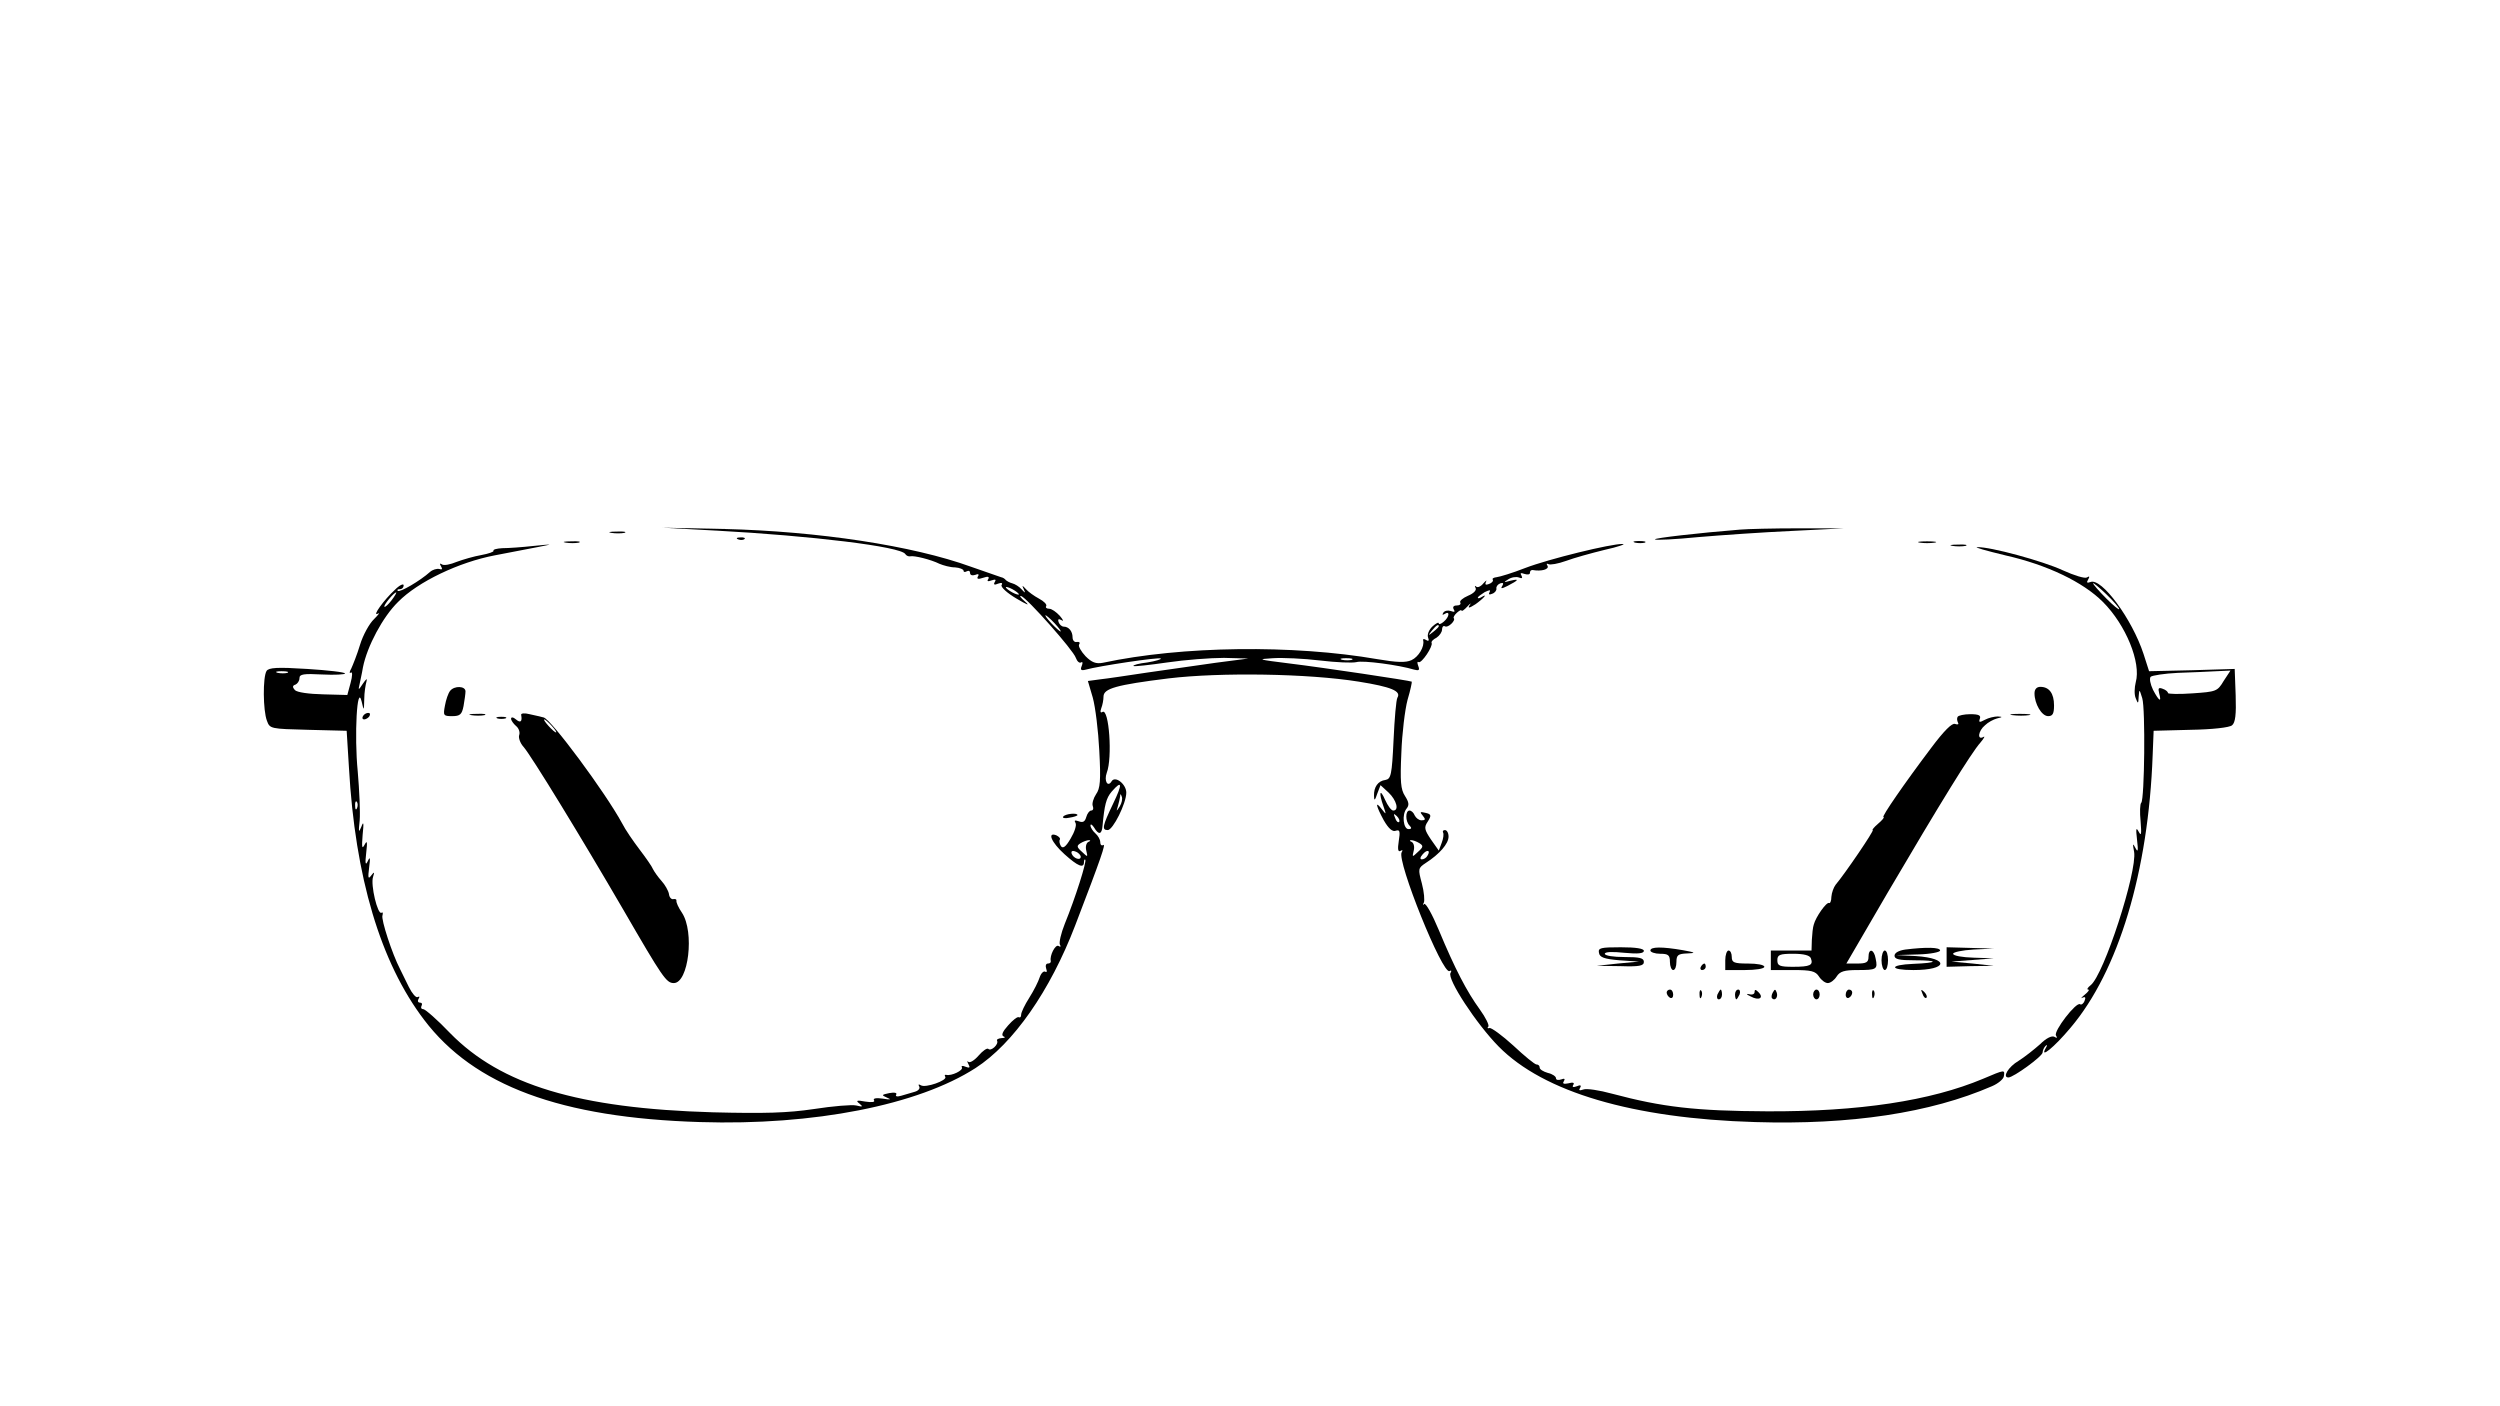<?xml version="1.0" standalone="no"?>
<!DOCTYPE svg PUBLIC "-//W3C//DTD SVG 20010904//EN"
 "http://www.w3.org/TR/2001/REC-SVG-20010904/DTD/svg10.dtd">
<svg version="1.0" xmlns="http://www.w3.org/2000/svg"
 width="768pt" height="432pt" viewBox="0 0 768 432"
 preserveAspectRatio="xMidYMid meet">

<g transform="translate(0,432) scale(0.1,-0.1)"
fill="#000000" stroke="none">
<path d="M2200 2690 c293 -16 567 -49 581 -72 3 -5 10 -8 15 -7 12 3 64 -10
90 -23 12 -5 33 -11 48 -11 14 -1 26 -6 26 -10 0 -5 5 -5 10 -2 6 3 10 1 10
-5 0 -7 7 -9 16 -6 9 4 13 2 8 -5 -4 -8 1 -9 16 -4 15 5 20 4 16 -4 -5 -7 -1
-8 10 -4 12 4 15 3 10 -5 -5 -8 -1 -10 10 -5 11 4 15 2 11 -4 -4 -6 17 -25 46
-42 32 -19 42 -23 27 -10 -14 12 -20 20 -13 18 18 -6 161 -167 168 -190 4 -11
11 -17 16 -14 5 3 6 -1 2 -11 -5 -12 -2 -15 13 -11 39 11 225 39 230 34 3 -2
-16 -8 -41 -12 -26 -3 -45 -8 -43 -11 3 -2 49 3 104 11 54 8 133 14 174 14
l75 -2 -100 -13 c-55 -8 -149 -21 -210 -30 -60 -9 -126 -19 -146 -21 l-37 -5
15 -51 c8 -29 17 -102 20 -163 5 -92 3 -116 -10 -134 -8 -12 -13 -29 -10 -36
3 -8 1 -14 -5 -14 -5 0 -12 -9 -15 -20 -4 -14 -10 -18 -23 -13 -12 4 -15 3
-10 -5 4 -7 -3 -28 -15 -48 -15 -26 -24 -32 -30 -23 -4 7 -6 16 -3 20 2 4 -3
9 -11 13 -29 11 -15 -22 25 -58 41 -37 60 -45 60 -24 0 6 2 9 4 7 5 -5 -30
-116 -63 -197 -12 -30 -18 -58 -15 -64 4 -6 2 -8 -4 -4 -10 6 -28 -30 -24 -46
1 -5 -3 -8 -9 -8 -6 0 -8 -7 -5 -16 3 -8 2 -12 -3 -9 -5 3 -13 -5 -17 -17 -4
-13 -18 -41 -32 -63 -14 -22 -25 -45 -25 -52 0 -7 -3 -10 -7 -8 -4 3 -19 -9
-33 -25 -17 -19 -22 -30 -14 -34 7 -2 4 -5 -6 -5 -10 -1 -16 -4 -14 -8 6 -11
-19 -34 -27 -25 -4 3 -17 -6 -30 -21 -13 -15 -27 -23 -31 -19 -5 4 -4 1 0 -7
6 -11 4 -13 -9 -8 -9 4 -14 3 -11 -2 5 -9 -32 -27 -48 -23 -5 1 -6 -1 -3 -6 7
-11 -61 -35 -75 -26 -7 4 -9 3 -5 -4 3 -6 -3 -13 -14 -16 -11 -3 -30 -9 -41
-12 -13 -4 -19 -2 -16 3 4 6 -5 8 -21 5 -24 -5 -25 -6 -7 -14 15 -6 11 -7 -13
-3 -20 3 -31 1 -27 -5 4 -6 -7 -7 -27 -4 -26 5 -30 3 -18 -6 12 -10 11 -11
-10 -6 -13 3 -72 -2 -130 -11 -81 -12 -151 -14 -310 -10 -413 12 -651 84 -807
243 -39 41 -77 74 -83 74 -6 0 -8 5 -5 10 3 6 1 10 -5 10 -6 0 -8 5 -4 12 4 6
3 8 -3 5 -5 -3 -17 11 -27 31 -10 20 -22 45 -27 55 -24 46 -59 153 -54 165 2
7 1 11 -3 8 -12 -7 -34 86 -26 110 5 16 4 17 -6 4 -9 -12 -10 -7 -6 25 4 30 3
35 -4 20 -7 -15 -9 -9 -5 25 4 34 3 40 -5 25 -8 -15 -9 -8 -6 30 4 38 3 44 -4
25 -8 -20 -9 -16 -5 20 2 25 -1 92 -6 150 -11 111 -2 273 12 215 7 -30 7 -30
8 7 0 20 4 45 7 55 3 10 -1 8 -11 -7 -13 -20 -15 -21 -11 -5 2 11 8 36 11 55
13 65 61 155 108 201 61 62 187 122 297 143 47 9 108 21 135 26 46 9 45 9 -15
3 -36 -4 -79 -7 -97 -7 -17 -1 -29 -4 -27 -8 2 -3 -15 -9 -37 -13 -23 -4 -57
-14 -76 -21 -19 -8 -39 -12 -45 -8 -7 5 -8 2 -3 -6 5 -8 3 -11 -5 -8 -8 2 -21
-2 -29 -9 -30 -27 -93 -64 -99 -58 -3 3 0 5 6 5 7 0 12 5 12 12 0 6 -12 1 -26
-13 -34 -31 -73 -85 -53 -74 7 4 2 -3 -12 -17 -14 -13 -34 -49 -43 -79 -9 -30
-22 -62 -27 -73 -6 -10 -6 -16 -1 -12 5 3 5 -10 -1 -32 l-10 -37 -74 2 c-44 1
-80 6 -87 13 -8 9 -8 14 2 17 6 3 12 11 12 20 0 12 13 14 70 11 39 -2 70 0 70
3 0 4 -52 10 -116 14 -93 6 -118 4 -125 -6 -12 -19 -11 -122 1 -153 9 -25 11
-25 127 -28 l118 -3 7 -113 c19 -337 97 -599 231 -775 153 -202 419 -301 848
-314 349 -11 669 52 846 166 116 75 229 237 306 438 81 211 95 253 86 247 -5
-3 -9 1 -9 9 0 8 -7 20 -15 27 -8 7 -15 18 -15 24 0 6 5 3 11 -6 14 -24 24
-22 26 5 6 64 11 85 28 105 33 38 34 24 4 -38 -32 -67 -35 -80 -16 -80 16 0
57 82 57 115 0 26 -34 53 -45 35 -12 -20 -24 1 -15 26 18 46 7 199 -13 187 -6
-4 -8 0 -4 11 4 10 7 26 7 36 0 25 39 36 200 56 160 19 428 15 584 -10 100
-16 131 -29 119 -49 -4 -6 -9 -65 -12 -131 -5 -107 -8 -119 -25 -122 -23 -3
-36 -22 -35 -49 0 -16 3 -15 10 7 l10 26 25 -23 c24 -23 33 -55 14 -55 -6 0
-17 15 -25 33 -16 37 -20 22 -5 -20 9 -26 9 -27 -5 -9 -22 29 -18 10 6 -34 15
-26 27 -36 37 -32 12 4 14 -1 9 -32 -4 -25 -2 -34 5 -30 7 4 8 2 4 -4 -16 -26
126 -378 147 -365 6 3 7 1 3 -6 -11 -18 79 -156 148 -226 138 -140 412 -221
788 -232 293 -9 538 28 727 110 19 8 36 22 37 31 3 20 4 21 -64 -8 -162 -68
-381 -101 -662 -100 -222 1 -323 13 -477 54 -40 11 -80 17 -89 13 -12 -4 -15
-3 -10 5 5 8 1 10 -10 5 -11 -4 -15 -3 -11 4 5 7 -1 9 -15 5 -14 -3 -19 -1
-14 6 5 8 2 10 -8 6 -9 -3 -16 -2 -16 4 0 5 -11 13 -25 16 -14 4 -25 11 -25
16 0 6 -4 10 -10 10 -5 0 -37 26 -71 58 -34 31 -67 55 -73 54 -6 -2 -8 0 -4 4
4 4 -8 28 -26 53 -40 55 -76 124 -126 244 -20 48 -40 84 -45 80 -4 -5 -5 -3
-1 4 3 6 1 33 -6 59 -12 45 -12 47 12 63 42 27 70 59 70 81 0 11 -5 20 -11 20
-5 0 -8 -3 -6 -7 3 -5 1 -19 -4 -32 l-9 -24 -24 34 c-20 30 -22 37 -10 55 12
19 11 23 -7 27 -17 4 -18 3 -8 -9 9 -11 8 -14 -4 -14 -8 0 -17 7 -21 15 -3 8
-10 15 -16 15 -13 0 -13 -33 0 -46 7 -7 7 -11 -3 -11 -16 0 -21 45 -6 63 9 11
7 20 -5 39 -13 20 -15 44 -11 132 2 59 11 133 19 163 9 30 14 55 13 56 -4 3
-270 43 -377 56 -96 12 -100 13 -50 16 30 2 96 -1 145 -7 50 -6 100 -8 112 -5
20 6 131 -9 177 -23 15 -4 18 -2 13 11 -4 10 -3 15 1 12 9 -5 45 49 40 59 -2
4 5 11 15 16 9 6 17 17 17 25 0 8 4 13 9 10 9 -6 34 18 27 25 -2 2 2 10 10 17
8 7 14 10 14 6 0 -3 8 2 18 13 9 10 13 12 7 4 -7 -10 -2 -10 18 3 24 17 41 36
17 21 -5 -3 -10 -4 -10 -1 0 3 10 10 21 17 15 7 19 8 15 0 -4 -7 -1 -9 8 -5 9
3 14 11 13 16 -1 6 4 13 12 16 9 3 11 0 6 -8 -6 -9 -2 -9 16 0 35 18 38 23 9
16 -21 -6 -22 -5 -7 4 10 7 25 9 33 6 10 -4 12 -2 8 6 -5 8 -2 9 9 5 10 -3 17
-2 17 3 0 6 3 9 8 9 27 -5 52 2 46 13 -4 6 -3 8 3 5 5 -3 29 1 54 10 24 9 78
24 119 34 41 9 66 18 55 18 -35 1 -227 -46 -300 -74 -38 -15 -78 -27 -87 -28
-9 -1 -15 -4 -12 -8 2 -4 -3 -10 -12 -13 -10 -4 -13 -2 -9 7 4 6 0 4 -8 -5 -8
-10 -18 -14 -22 -10 -5 4 -5 2 -2 -4 4 -7 -6 -17 -23 -24 -16 -7 -27 -16 -24
-21 3 -5 -2 -9 -11 -9 -10 0 -13 -5 -9 -12 5 -8 2 -9 -9 -5 -9 3 -19 1 -23 -5
-4 -7 -3 -8 4 -4 17 11 15 -9 -3 -24 -8 -7 -15 -9 -15 -5 0 5 -9 0 -19 -9 -11
-10 -17 -25 -14 -34 4 -10 2 -13 -6 -8 -6 4 -10 4 -9 -1 5 -19 -14 -51 -36
-61 -18 -8 -45 -7 -104 3 -259 45 -601 41 -844 -11 -21 -4 -34 1 -53 20 -14
15 -23 31 -20 36 4 6 1 9 -7 8 -7 -2 -13 5 -13 14 0 19 -12 33 -27 33 -6 0
-13 6 -16 14 -3 9 0 11 9 6 8 -5 5 1 -5 13 -11 12 -25 22 -33 22 -8 0 -12 4
-9 8 3 5 -7 15 -22 23 -15 8 -33 21 -40 29 -12 13 -13 13 -7 0 6 -13 5 -13 -7
0 -7 8 -20 16 -28 18 -8 2 -17 7 -20 10 -3 4 -9 8 -15 9 -5 2 -47 16 -92 32
-179 65 -470 109 -758 116 l-190 4 165 -9z m930 -196 c0 -2 -9 0 -20 6 -11 6
-20 13 -20 16 0 2 9 0 20 -6 11 -6 20 -13 20 -16z m-1927 -18 c-10 -13 -20
-22 -22 -20 -4 4 29 44 36 44 2 0 -4 -11 -14 -24z m2037 -71 c13 -14 21 -25
18 -25 -2 0 -15 11 -28 25 -13 14 -21 25 -18 25 2 0 15 -11 28 -25z m1180 -9
c0 -2 -8 -10 -17 -17 -16 -13 -17 -12 -4 4 13 16 21 21 21 13z m-267 -103 c-7
-2 -21 -2 -30 0 -10 3 -4 5 12 5 17 0 24 -2 18 -5z m-3270 -40 c-7 -2 -21 -2
-30 0 -10 3 -4 5 12 5 17 0 24 -2 18 -5z m2557 -410 c-11 -17 -11 -17 -6 0 3
10 6 24 7 30 0 9 2 9 5 0 3 -7 0 -20 -6 -30z m-2343 -5 c-3 -8 -6 -5 -6 6 -1
11 2 17 5 13 3 -3 4 -12 1 -19z m3201 -43 c-3 -3 -9 2 -12 12 -6 14 -5 15 5 6
7 -7 10 -15 7 -18z m-954 -61 c-7 -3 -10 -15 -7 -27 5 -21 5 -21 -13 -4 -17
15 -17 19 -4 27 8 5 20 9 25 9 6 0 5 -3 -1 -5z m1016 -4 c13 -8 13 -12 -4 -27
-18 -17 -18 -17 -13 4 3 12 0 24 -7 27 -6 2 -6 5 -1 5 6 0 17 -4 25 -9z
m-1040 -42 c0 -13 -23 -5 -28 10 -2 7 2 10 12 6 9 -3 16 -11 16 -16z m1065 3
c-3 -6 -11 -11 -17 -11 -6 0 -6 6 2 15 14 17 26 13 15 -4z"/>
<path d="M5345 2693 c-125 -10 -265 -26 -261 -30 2 -3 62 0 133 7 70 6 200 15
288 19 l160 8 -140 0 c-77 0 -158 -2 -180 -4z"/>
<path d="M1878 2683 c12 -2 30 -2 40 0 9 3 -1 5 -23 4 -22 0 -30 -2 -17 -4z"/>
<path d="M2268 2663 c7 -3 16 -2 19 1 4 3 -2 6 -13 5 -11 0 -14 -3 -6 -6z"/>
<path d="M1738 2653 c12 -2 30 -2 40 0 9 3 -1 5 -23 4 -22 0 -30 -2 -17 -4z"/>
<path d="M5023 2653 c9 -2 23 -2 30 0 6 3 -1 5 -18 5 -16 0 -22 -2 -12 -5z"/>
<path d="M5898 2653 c12 -2 32 -2 45 0 12 2 2 4 -23 4 -25 0 -35 -2 -22 -4z"/>
<path d="M5998 2643 c12 -2 30 -2 40 0 9 3 -1 5 -23 4 -22 0 -30 -2 -17 -4z"/>
<path d="M6160 2614 c129 -29 239 -82 300 -143 71 -71 118 -187 101 -247 -4
-16 -5 -38 0 -49 7 -18 8 -18 9 5 2 24 2 24 11 -5 10 -32 7 -310 -3 -321 -4
-3 -5 -29 -2 -58 3 -39 2 -46 -6 -31 -8 15 -9 10 -5 -25 4 -34 3 -40 -5 -25
-8 16 -9 14 -4 -12 10 -60 -93 -379 -134 -410 -9 -7 -12 -13 -7 -13 5 0 0 -7
-11 -16 -10 -8 -13 -13 -7 -9 9 4 11 1 7 -9 -3 -9 -10 -14 -14 -11 -12 8 -82
-83 -74 -96 5 -8 3 -9 -5 -4 -8 4 -25 -4 -44 -23 -18 -16 -47 -39 -66 -51 -31
-18 -51 -51 -31 -51 15 0 105 65 105 77 0 6 4 15 9 20 5 5 6 2 1 -6 -21 -36
25 1 76 62 147 174 239 479 252 837 l3 75 114 3 c65 1 120 7 127 14 10 8 13
33 11 92 l-3 81 -131 -4 -132 -3 -17 53 c-35 107 -129 235 -163 221 -11 -4
-13 -2 -7 8 5 9 4 11 -4 6 -6 -4 -39 6 -74 22 -60 28 -224 73 -263 71 -11 0
28 -11 86 -25z m350 -165 c0 -4 -18 11 -40 33 -22 22 -40 43 -40 46 0 3 18
-12 40 -33 22 -21 40 -42 40 -46z m321 -221 c-19 -32 -23 -33 -96 -38 -41 -3
-75 -2 -75 1 0 4 -7 10 -16 13 -13 5 -15 2 -11 -14 8 -29 0 -25 -19 11 -8 17
-12 35 -7 40 4 4 42 10 83 12 41 1 95 4 118 5 l44 2 -21 -32z"/>
<path d="M1383 2198 c-6 -7 -13 -28 -16 -45 -6 -31 -5 -33 22 -33 24 0 30 5
35 31 3 17 6 38 6 45 0 17 -34 18 -47 2z"/>
<path d="M6250 2190 c0 -32 22 -70 42 -70 14 0 18 8 18 33 0 37 -15 57 -42 57
-11 0 -18 -7 -18 -20z"/>
<path d="M1115 2120 c-3 -5 -2 -10 4 -10 5 0 13 5 16 10 3 6 2 10 -4 10 -5 0
-13 -4 -16 -10z"/>
<path d="M1448 2123 c12 -2 30 -2 40 0 9 3 -1 5 -23 4 -22 0 -30 -2 -17 -4z"/>
<path d="M1601 2124 c4 -21 -2 -26 -16 -14 -8 7 -15 8 -15 2 0 -5 7 -15 15
-22 9 -7 13 -20 10 -28 -3 -8 3 -25 13 -36 24 -27 179 -281 307 -501 121 -209
132 -225 155 -225 45 0 64 157 25 216 -11 16 -18 32 -17 37 1 4 -3 6 -9 5 -6
-2 -13 5 -14 16 -2 10 -12 28 -23 40 -10 11 -22 28 -26 36 -3 8 -22 35 -41 60
-19 25 -44 61 -54 81 -51 94 -219 321 -241 325 -8 2 -28 7 -43 10 -15 4 -27 3
-26 -2z m94 -34 c10 -11 16 -20 13 -20 -3 0 -13 9 -23 20 -10 11 -16 20 -13
20 3 0 13 -9 23 -20z"/>
<path d="M6014 2118 c-3 -4 -2 -12 1 -18 3 -5 0 -7 -9 -4 -9 4 -34 -21 -73
-73 -83 -110 -154 -213 -147 -213 4 0 -3 -9 -16 -20 -13 -11 -20 -20 -17 -20
6 0 -86 -135 -114 -168 -6 -8 -12 -24 -13 -37 0 -13 -4 -21 -7 -19 -8 4 -41
-43 -47 -66 -3 -8 -5 -30 -6 -47 l-1 -33 -62 0 -63 0 0 -30 0 -30 68 0 c56 0
69 -3 80 -20 7 -11 19 -20 27 -20 8 0 20 9 27 20 10 16 24 20 64 20 59 0 63 2
56 35 -5 30 -22 33 -22 5 0 -16 -7 -20 -34 -20 l-34 0 127 218 c161 274 257
430 285 461 11 13 15 21 9 17 -20 -11 -16 19 5 36 9 9 26 18 37 21 17 4 18 5
2 6 -10 0 -28 -4 -39 -10 -17 -9 -20 -9 -16 3 4 10 -3 14 -29 14 -19 0 -37 -4
-39 -8z m-451 -742 c8 -21 -2 -26 -55 -26 -41 0 -48 3 -48 20 0 17 7 20 49 20
33 0 51 -5 54 -14z"/>
<path d="M6183 2123 c15 -2 37 -2 50 0 12 2 0 4 -28 4 -27 0 -38 -2 -22 -4z"/>
<path d="M1528 2113 c6 -2 18 -2 25 0 6 3 1 5 -13 5 -14 0 -19 -2 -12 -5z"/>
<path d="M3266 1811 c-3 -4 6 -6 19 -3 14 2 25 6 25 8 0 8 -39 4 -44 -5z"/>
<path d="M4912 1393 c2 -14 16 -19 63 -23 l60 -4 -65 -6 -65 -7 73 -1 c58 -2
72 1 72 13 0 12 -13 15 -60 15 -33 0 -60 4 -60 10 0 6 23 7 60 3 42 -4 60 -2
60 6 0 7 -24 11 -71 11 -62 0 -70 -2 -67 -17z"/>
<path d="M5070 1400 c0 -5 14 -10 30 -10 25 0 30 -4 30 -25 0 -14 5 -25 10
-25 6 0 10 11 10 25 0 21 5 25 33 26 28 1 26 3 -13 10 -64 11 -100 11 -100 -1z"/>
<path d="M5853 1403 c-20 -3 -33 -10 -33 -19 0 -11 15 -14 62 -14 76 0 73 -8
-5 -11 -74 -3 -74 -19 1 -19 106 0 112 36 7 43 l-60 3 68 2 c37 1 67 7 67 12
0 10 -42 11 -107 3z"/>
<path d="M5980 1380 l0 -30 73 2 72 1 -65 7 -65 6 65 5 65 5 -62 2 c-35 1 -63
6 -63 12 0 5 28 11 63 13 l62 3 -72 2 -73 2 0 -30z"/>
<path d="M5300 1370 l0 -30 60 0 c33 0 60 4 60 10 0 6 -22 10 -50 10 -43 0
-50 3 -50 20 0 11 -4 20 -10 20 -5 0 -10 -13 -10 -30z"/>
<path d="M5780 1370 c0 -16 5 -30 10 -30 6 0 10 14 10 30 0 17 -4 30 -10 30
-5 0 -10 -13 -10 -30z"/>
<path d="M5225 1350 c-3 -5 -1 -10 4 -10 6 0 11 5 11 10 0 6 -2 10 -4 10 -3 0
-8 -4 -11 -10z"/>
<path d="M5120 1271 c0 -6 5 -13 10 -16 6 -3 10 1 10 9 0 9 -4 16 -10 16 -5 0
-10 -4 -10 -9z"/>
<path d="M5221 1264 c0 -11 3 -14 6 -6 3 7 2 16 -1 19 -3 4 -6 -2 -5 -13z"/>
<path d="M5276 1265 c-3 -8 -1 -15 4 -15 6 0 10 7 10 15 0 8 -2 15 -4 15 -2 0
-6 -7 -10 -15z"/>
<path d="M5330 1265 c0 -8 2 -15 4 -15 2 0 6 7 10 15 3 8 1 15 -4 15 -6 0 -10
-7 -10 -15z"/>
<path d="M5390 1272 c0 -6 -8 -9 -17 -6 -10 2 -8 -1 5 -7 25 -14 42 -5 24 13
-9 9 -12 9 -12 0z"/>
<path d="M5446 1271 c-4 -7 -5 -15 -2 -18 9 -9 19 4 14 18 -4 11 -6 11 -12 0z"/>
<path d="M5570 1265 c0 -8 5 -15 10 -15 6 0 10 7 10 15 0 8 -4 15 -10 15 -5 0
-10 -7 -10 -15z"/>
<path d="M5670 1264 c0 -8 5 -12 10 -9 6 3 10 10 10 16 0 5 -4 9 -10 9 -5 0
-10 -7 -10 -16z"/>
<path d="M5751 1264 c0 -11 3 -14 6 -6 3 7 2 16 -1 19 -3 4 -6 -2 -5 -13z"/>
<path d="M5906 1267 c3 -10 9 -15 12 -12 3 3 0 11 -7 18 -10 9 -11 8 -5 -6z"/>
</g>
</svg>
